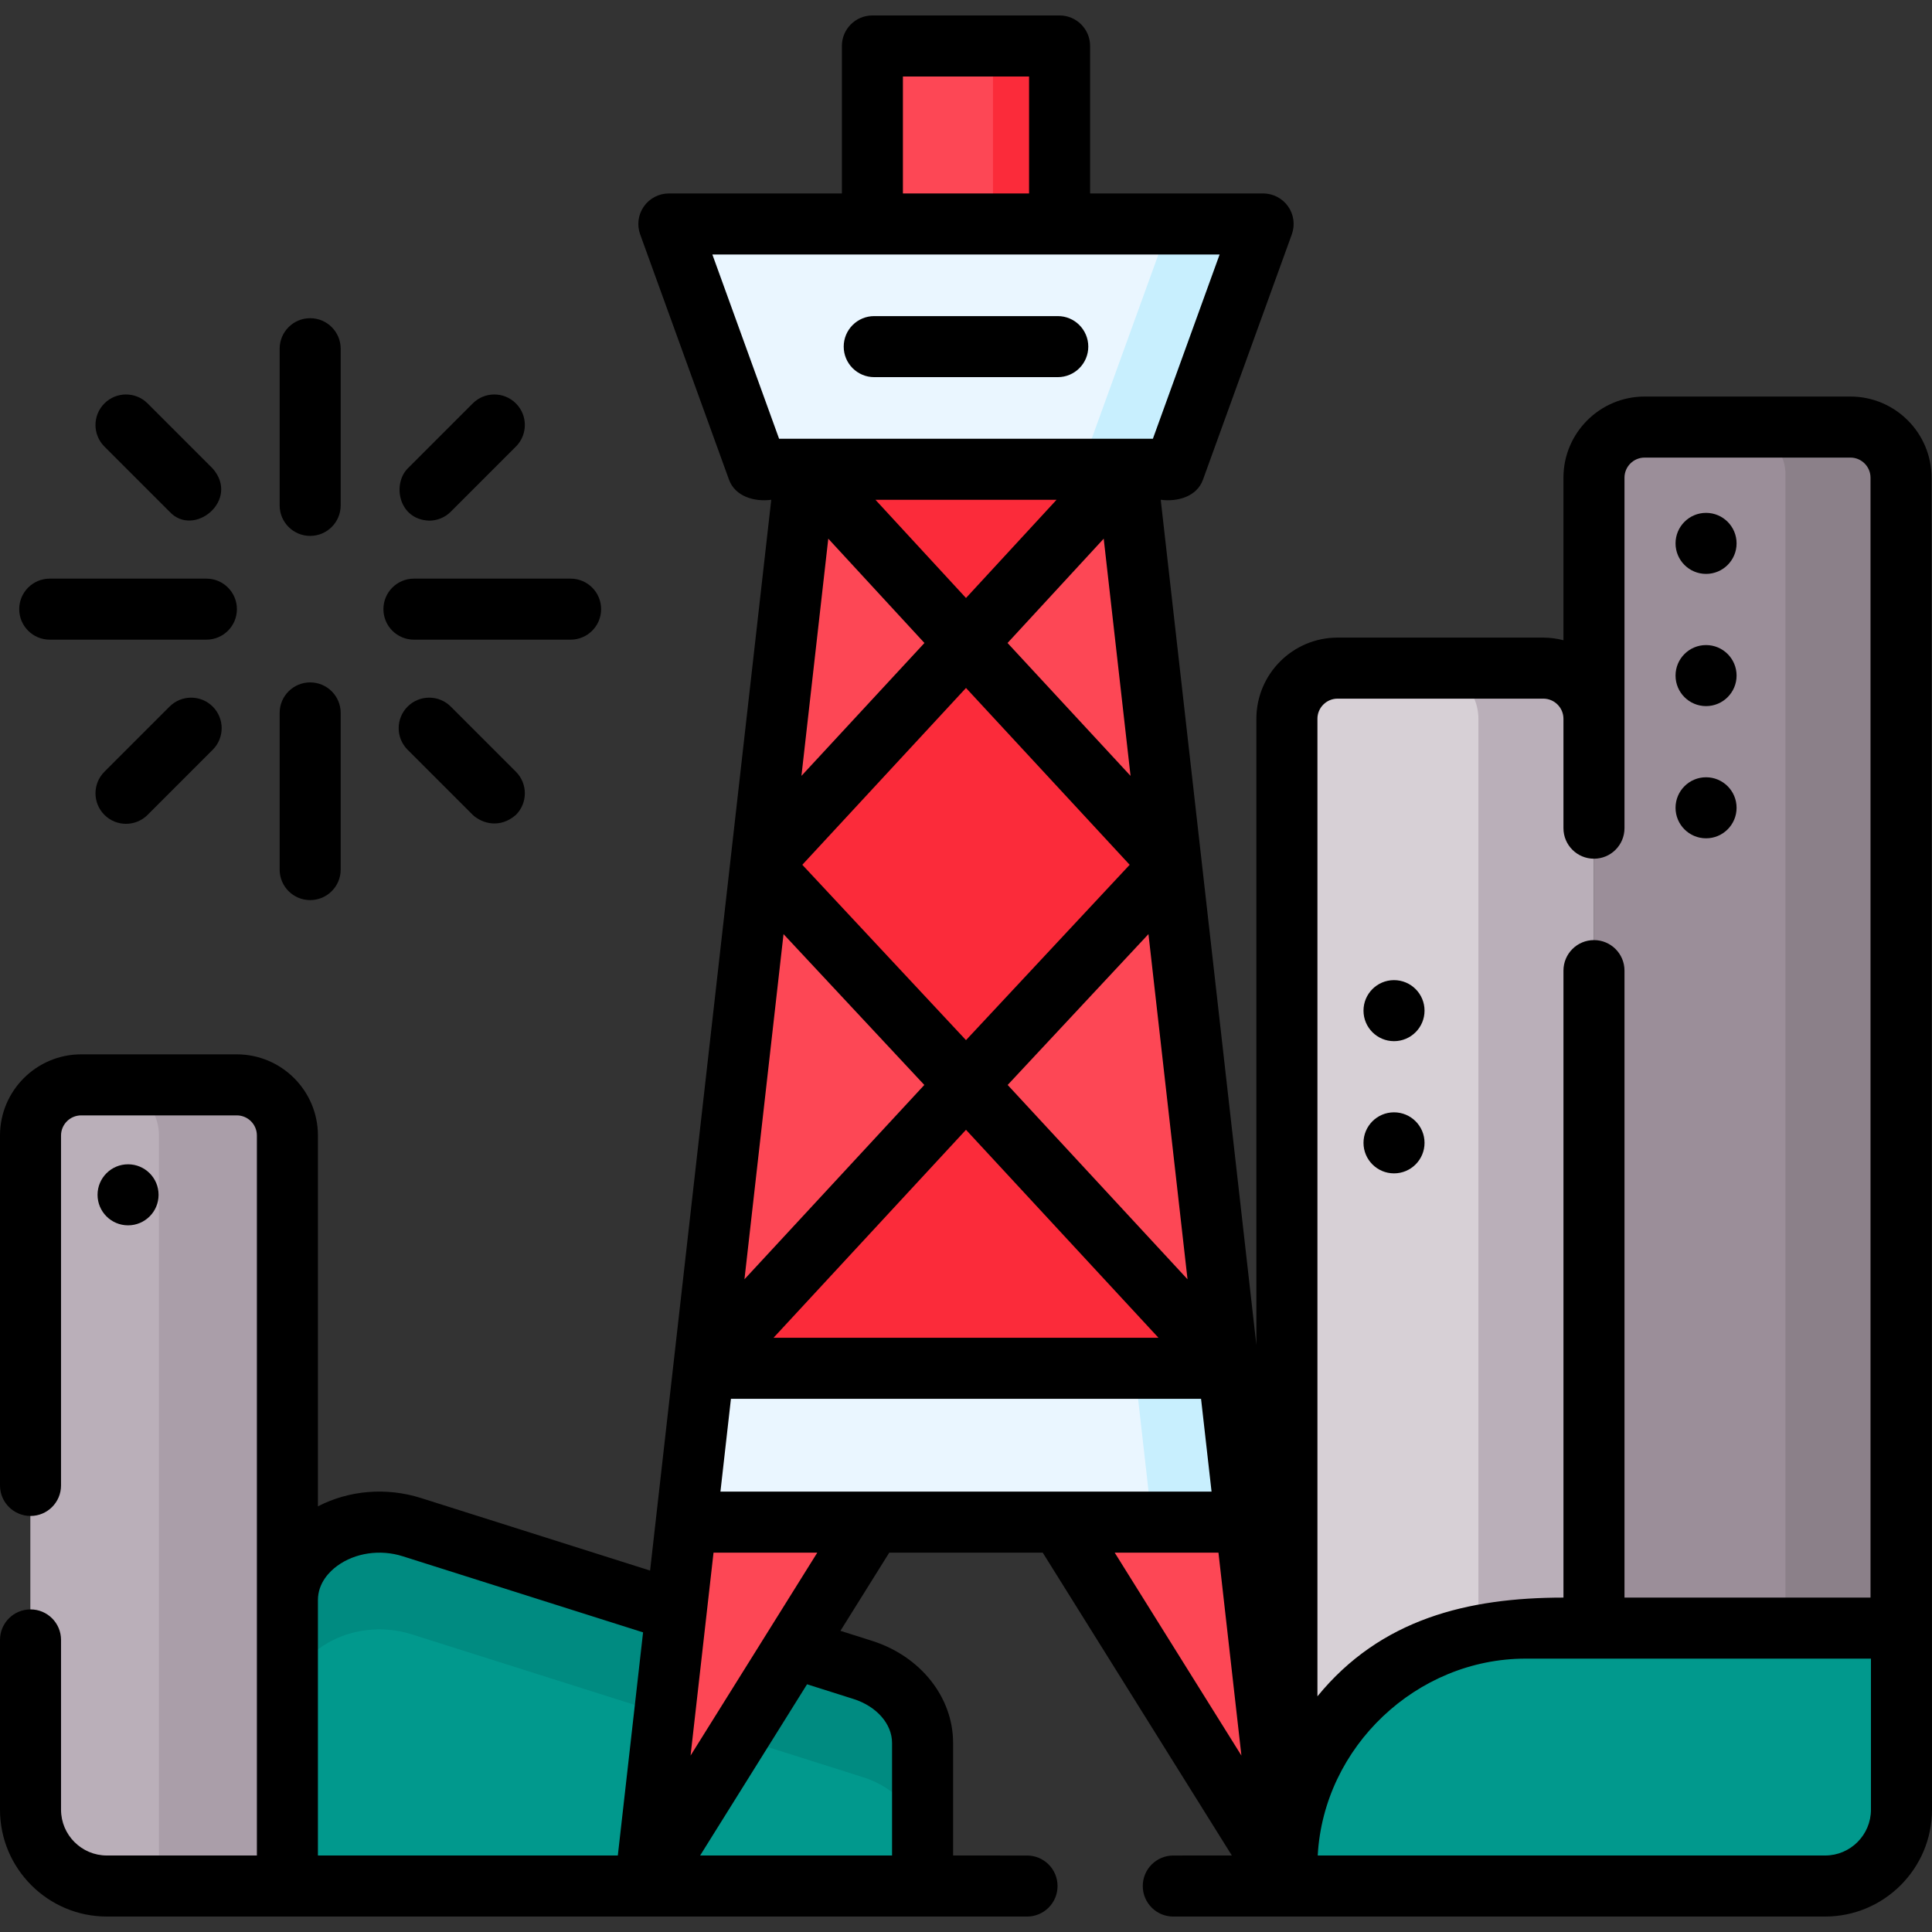 <svg id="Capa_1" enable-background="new 0 0 490 490" height="512" viewBox="0 0 490 490" width="512" xmlns="http://www.w3.org/2000/svg"><rect x="0" y="0" width="490" height="490" fill="#333333" stroke="none"/><g><g><path d="m320.361 56.804-22.53 62.213h-105.662l-22.53-62.213z" fill="#c8effe"/><path d="m296.603 56.804-22.53 62.213h-81.904l-22.53-62.213z" fill="#eaf6ff"/><path d="m233.988 442.03v36.308h-161.094v-72.512c0-13.788 16.296-23.345 31.571-18.505l114.352 36.205c9.123 2.889 15.171 10.258 15.171 18.504z" fill="#008b81"/><path d="m233.988 469.225v9.113h-161.094v-45.318c0-13.788 16.296-23.345 31.571-18.505l114.352 36.205c9.123 2.89 15.171 10.259 15.171 18.505z" fill="#01998d"/><path d="m404.267 182.303v296.036h-77.879v-296.036c0-7.1 5.759-12.849 12.849-12.849h52.191c7.091-.001 12.839 5.748 12.839 12.849z" fill="#baafb9"/><path d="m374.957 182.303v296.036h-48.569v-296.036c0-7.1 5.759-12.849 12.849-12.849h22.881c7.09-.001 12.839 5.748 12.839 12.849z" fill="#d7d0d6"/><path d="m482.146 120.295v333.318h-77.879v-333.318c0-6.616 5.759-11.981 12.849-11.981h52.191c7.091 0 12.839 5.365 12.839 11.981z" fill="#8b8089"/><path d="m452.836 120.295v333.318h-48.569v-333.318c0-6.616 5.759-11.981 12.849-11.981h22.881c7.09 0 12.839 5.365 12.839 11.981z" fill="#9b8e99"/><g fill="#fd4755"><path d="m311.526 347.03h-133.053l25.802-228.013h81.45z"/><path d="m174.056 386.052h47.186l-57.63 92.286z"/><path d="m326.388 478.338-57.63-92.286h47.186z"/></g><path d="m285.632 119.017-40.632 44.069-40.632-44.069z" fill="#fb2b3a"/><path d="m311.526 347.03h-133.053l66.527-71.884z" fill="#fb2b3a"/><path d="m245 275.15-52.081-55.798 52.081-56.265 52.081 56.265z" fill="#fb2b3a"/><path d="m315.944 386.052h-141.888l4.417-39.022h133.053z" fill="#c8effe"/><path d="m174.056 386.052h118.13l-4.418-39.023h-109.295z" fill="#eaf6ff"/><path d="m221.263 11.662h47.475v45.142h-47.475z" fill="#fb2b3a"/><path d="m221.263 11.662h30.58v45.142h-30.58z" fill="#fd4755"/><path d="m482.26 412.926v46.054c0 10.691-8.667 19.358-19.358 19.358h-136.514v-4.861c0-33.439 27.112-60.551 60.561-60.551z" fill="#01998d"/><path d="m72.894 287.985v190.353h-45.793c-10.692 0-19.361-8.669-19.361-19.361v-170.981c0-7.101 5.749-12.849 12.849-12.849h39.466c7.09-.001 12.839 5.748 12.839 12.838z" fill="#aa9ea9"/><path d="m40.312 287.985v190.353h-13.21c-10.692 0-19.361-8.669-19.361-19.361v-170.981c0-7.101 5.749-12.849 12.849-12.849h6.894c7.09-.001 12.828 5.748 12.828 12.838z" fill="#baafb9"/></g><g><path d="m221.724 95.651h46.551c4.275 0 7.74-3.465 7.74-7.74s-3.465-7.74-7.74-7.74h-46.551c-4.275 0-7.74 3.465-7.74 7.74s3.465 7.74 7.74 7.74z"/><path d="m104.983 162.234h39.734c4.275 0 7.74-3.465 7.74-7.74s-3.465-7.74-7.74-7.74h-39.734c-4.275 0-7.74 3.465-7.74 7.74-.001 4.275 3.464 7.74 7.74 7.74z"/><path d="m78.665 228.286c4.275 0 7.74-3.465 7.74-7.74v-39.734c0-4.275-3.465-7.74-7.74-7.74s-7.74 3.465-7.74 7.74v39.734c0 4.275 3.465 7.74 7.74 7.74z"/><path d="m12.613 162.234h39.734c4.275 0 7.74-3.465 7.74-7.74s-3.465-7.74-7.74-7.74h-39.734c-4.275 0-7.74 3.465-7.74 7.74s3.465 7.74 7.74 7.74z"/><path d="m78.665 135.917c4.275 0 7.74-3.465 7.74-7.74v-39.735c0-4.275-3.465-7.74-7.74-7.74s-7.74 3.465-7.74 7.74v39.734c0 4.276 3.465 7.741 7.74 7.741z"/><path d="m108.853 132.047c1.98 0 3.962-.756 5.474-2.267l16.518-16.518c3.023-3.024 3.023-7.924 0-10.947-3.024-3.022-7.924-3.022-10.947 0l-16.518 16.518c-3.923 4.033-2.255 12.946 5.473 13.214z"/><path d="m103.379 179.208c-3.023 3.024-3.023 7.924 0 10.947l16.518 16.518c2.421 2.232 6.928 3.51 10.947 0 3.023-3.024 3.023-7.924 0-10.947l-16.518-16.518c-3.023-3.022-7.923-3.022-10.947 0z"/><path d="m43.004 179.208-16.518 16.518c-3.023 3.024-3.023 7.924 0 10.947 1.512 1.511 3.493 2.267 5.474 2.267s3.962-.756 5.474-2.267l16.518-16.518c3.023-3.024 3.023-7.924 0-10.947-3.024-3.022-7.925-3.022-10.948 0z"/><path d="m43.004 129.78c6.168 6.684 17.951-2.939 10.947-10.947l-16.518-16.518c-3.024-3.022-7.924-3.022-10.947 0-3.023 3.024-3.023 7.924 0 10.947z"/><circle cx="432.697" cy="137.815" r="7.74"/><circle cx="32.481" cy="303.033" r="7.74"/><circle cx="353.555" cy="256.324" r="7.74"/><circle cx="353.555" cy="289.853" r="7.74"/><circle cx="432.697" cy="204.874" r="7.74"/><circle cx="432.697" cy="171.344" r="7.74"/><path d="m489.887 121.153c0-11.348-9.232-20.58-20.58-20.58h-52.192c-11.353 0-20.589 9.232-20.589 20.58v41.225c-1.634-.419-3.336-.666-5.099-.666h-52.192c-11.353 0-20.589 9.236-20.589 20.59v158.805l-24.258-214.351c4.181.55 9.135-.734 10.718-5.105l22.53-62.213c.86-2.373.508-5.015-.94-7.08-1.449-2.066-3.814-3.296-6.337-3.296h-43.883v-37.404c0-4.275-3.465-7.74-7.74-7.74h-47.475c-4.275 0-7.74 3.465-7.74 7.74v37.406h-43.884c-2.524 0-4.888 1.23-6.337 3.296-1.448 2.065-1.8 4.708-.94 7.08l22.53 62.213c1.569 4.332 6.544 5.66 10.719 5.105l-30.733 271.574-58.073-18.389c-8.829-2.798-18.282-1.976-26.168 2.097v-94.054c0-11.348-9.232-20.579-20.58-20.579h-39.466c-11.353-.001-20.589 9.236-20.589 20.588v88.747c0 4.275 3.465 7.74 7.74 7.74s7.74-3.465 7.74-7.74v-88.747c0-2.816 2.292-5.108 5.108-5.108h39.466c2.812 0 5.099 2.287 5.099 5.098v182.613h-38.051c-6.408 0-11.621-5.213-11.621-11.621v-43.057c0-4.275-3.465-7.74-7.74-7.74s-7.741 3.465-7.741 7.74v43.057c0 14.944 12.158 27.102 27.102 27.102l233.378.004h.001c4.274 0 7.739-3.465 7.74-7.739s-3.464-7.74-7.739-7.741l-18.753-.003v-28.57c0-11.584-8.269-21.986-20.577-25.884l-7.997-2.531 12.379-19.823h38.932l47.964 76.808-14.858.002c-4.275.001-7.74 3.467-7.739 7.741.001 4.275 3.467 7.74 7.741 7.739l165.327-.004c14.943 0 27.099-12.156 27.099-27.099zm-155.758 61.15c0-2.817 2.291-5.109 5.108-5.109h52.192c2.812 0 5.099 2.292 5.099 5.109v27.745c0 4.275 3.465 7.74 7.74 7.74s7.74-3.465 7.74-7.74v-88.894c0-2.812 2.291-5.099 5.108-5.099h52.192c2.812 0 5.099 2.287 5.099 5.099v284.033h-62.398v-159.017c0-4.275-3.465-7.74-7.74-7.74s-7.74 3.465-7.74 7.74v159.017c-24.239 0-46.377 5.415-62.398 25.042v-247.926zm-19.275 262.953-32.139-51.467h26.315zm-132.134-66.948 2.664-23.539h119.23l2.664 23.539zm62.28-203.826 41.513 44.848-41.513 44.476-41.514-44.476zm0 112.061 48.816 52.746h-97.632zm10.569-11.373 35.708-38.257 9.907 87.544zm-.032-112.094 24.39-26.453 6.808 60.158zm-10.537-11.409-22.967-24.909h45.935zm-10.537 11.409-31.198 33.704 6.808-60.158zm-35.741 73.837 35.709 38.257-45.617 49.288zm-23.578 208.345.154-1.361 5.671-50.108h26.316zm53.859-425.86h31.994v29.666h-31.994zm-48.329 45.146h128.652l-16.924 46.732h-94.803zm-100.039 341.282c0-4.439 3.057-7.339 4.879-8.674 4.536-3.324 10.902-4.264 16.615-2.452l60.971 19.307-6.402 56.591h-76.063zm145.613 36.204v28.568h-48.676l27.118-43.424 11.79 3.731c5.842 1.851 9.768 6.321 9.768 11.125zm248.271 16.95c0 6.406-5.212 11.618-11.618 11.618h-128.691c1.49-27.602 25.109-49.931 52.739-49.931h87.57z"/></g></g></svg>